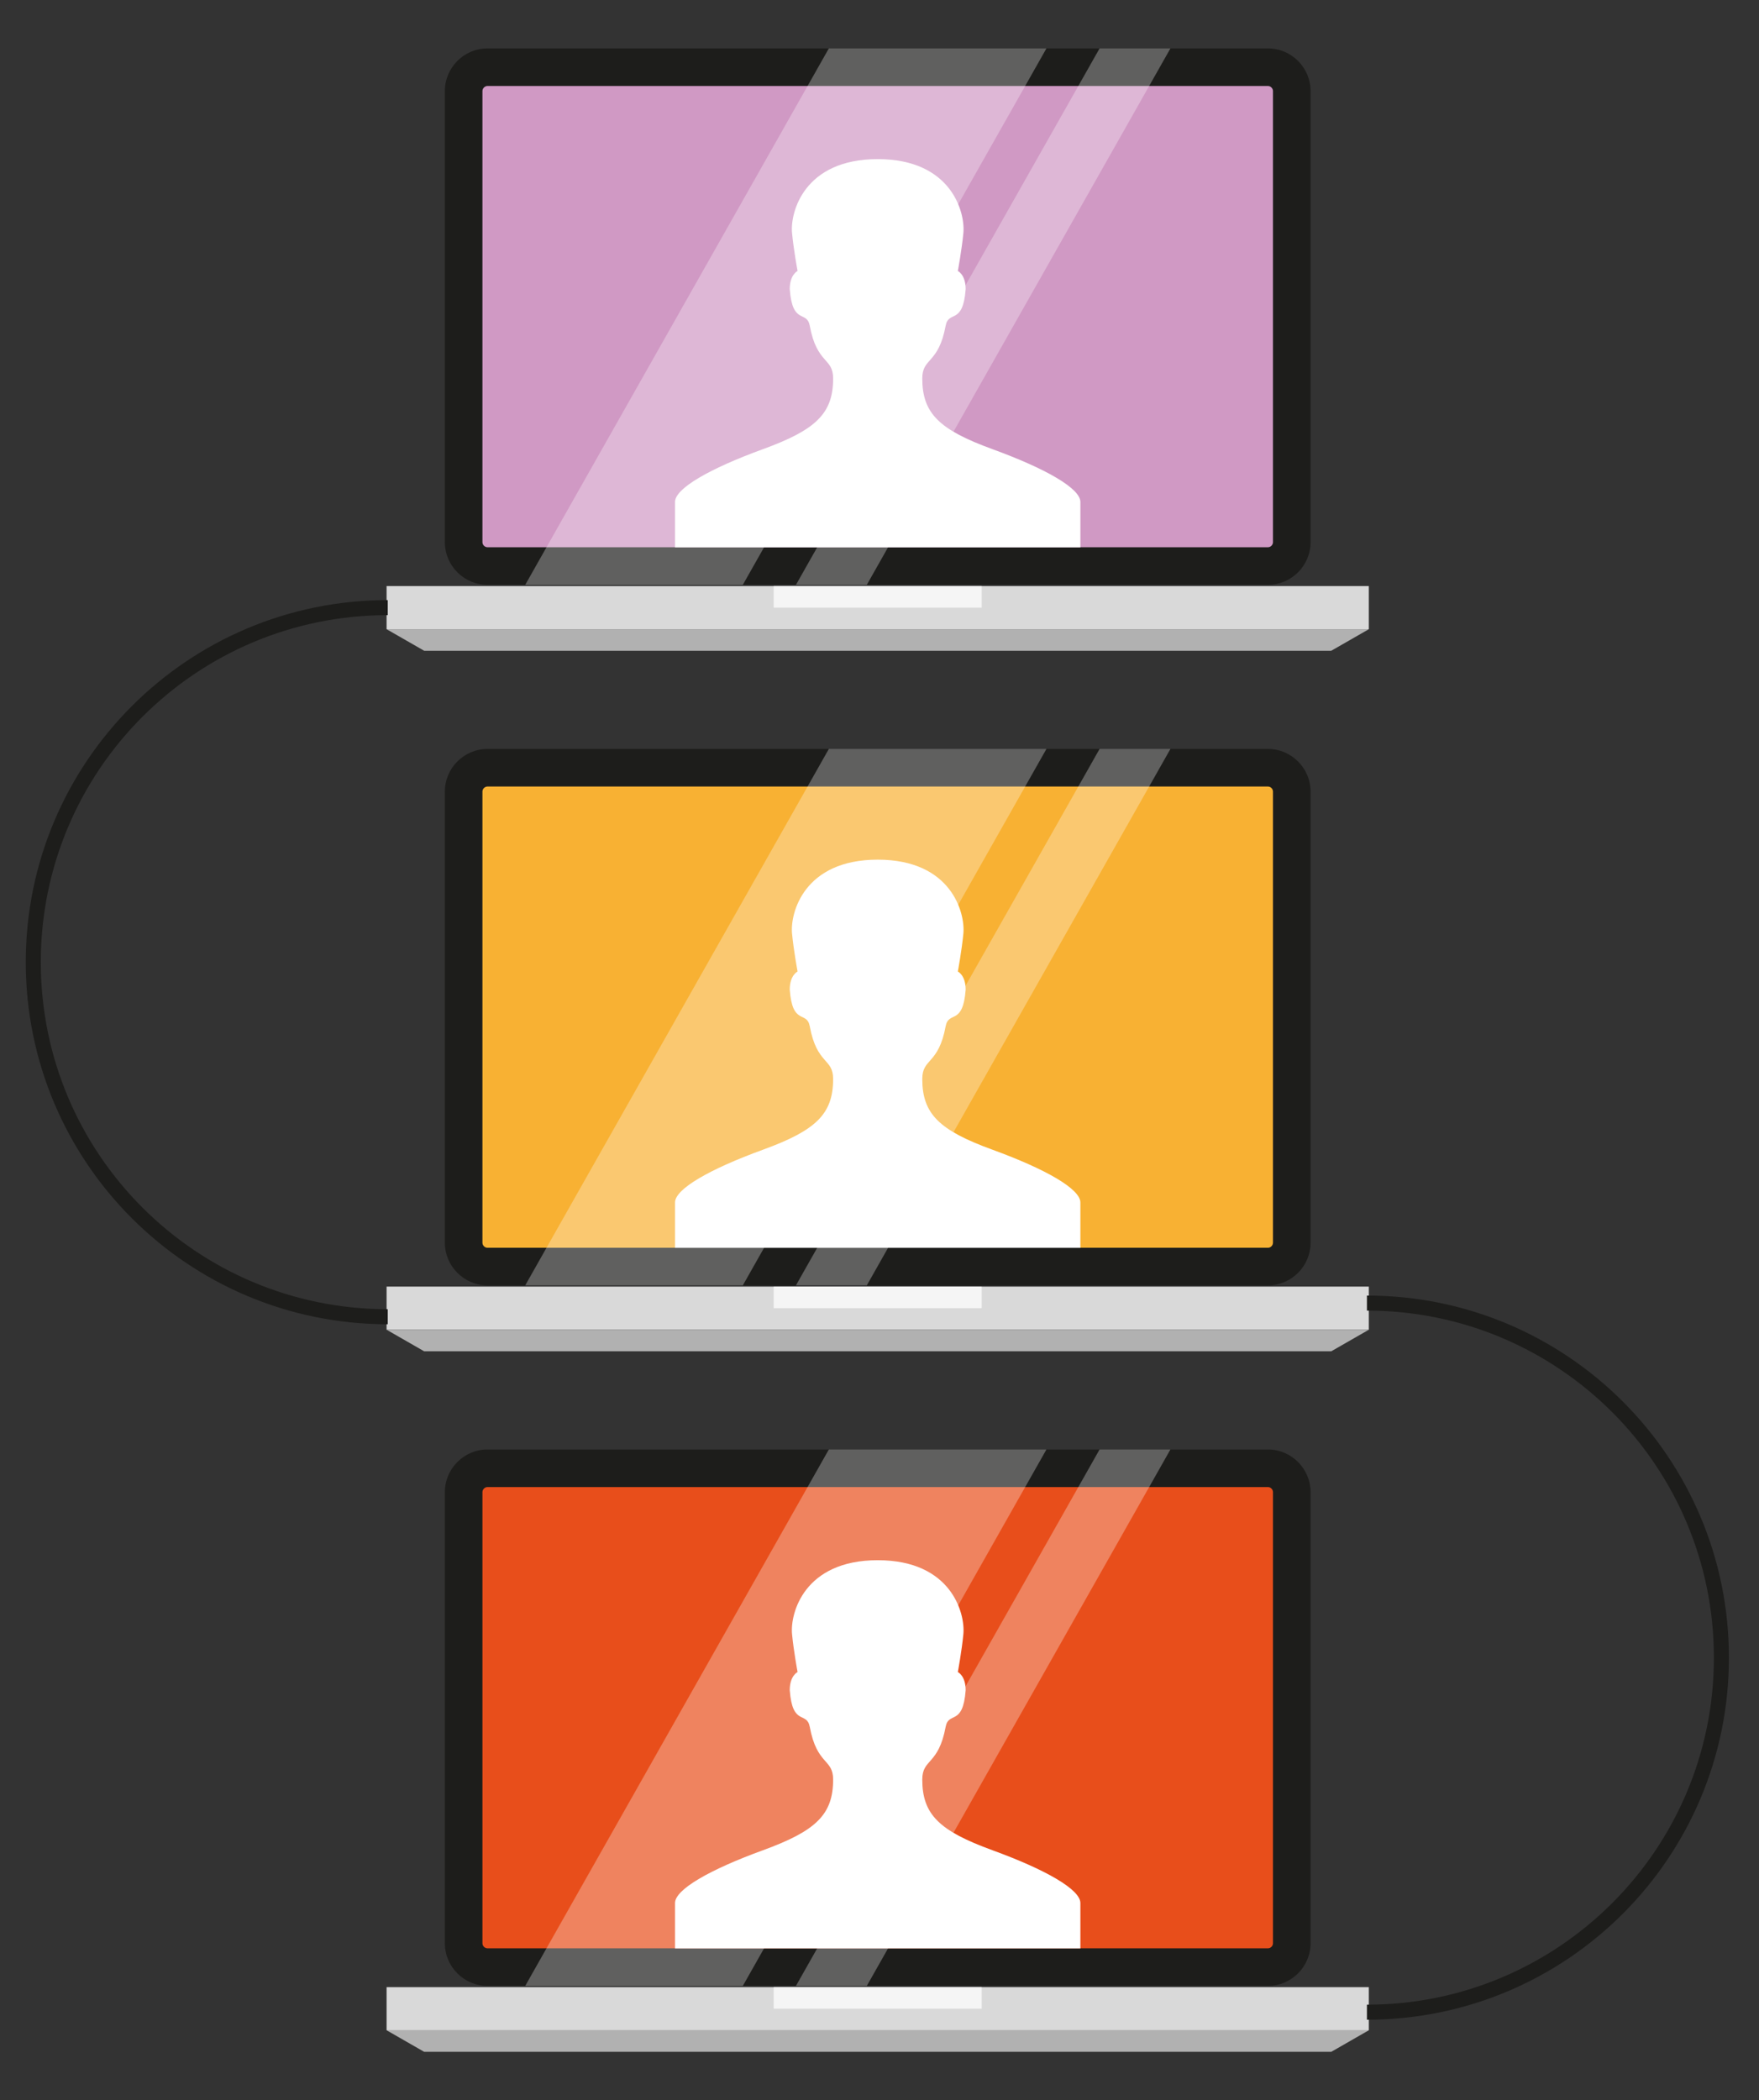 <?xml version="1.0" encoding="utf-8"?>
<!-- Generator: Adobe Illustrator 15.0.0, SVG Export Plug-In . SVG Version: 6.00 Build 0)  -->
<!DOCTYPE svg PUBLIC "-//W3C//DTD SVG 1.1//EN" "http://www.w3.org/Graphics/SVG/1.1/DTD/svg11.dtd">
<svg version="1.1" id="Layer_1" xmlns="http://www.w3.org/2000/svg" xmlns:xlink="http://www.w3.org/1999/xlink" x="0px" y="0px"
	 width="234px" height="279.333px" viewBox="0 0 234 279.333" enable-background="new 0 0 234 279.333" xml:space="preserve">
<rect x="0" y="0" width="234" height="279.333" fill="#333333" stroke="none"/>
<g>
	<g>
		<path fill="#D099C4" d="M64.848,75.284c-1.748,0-3.169-1.422-3.169-3.169V12.107c0-1.748,1.422-3.169,3.169-3.169h103.827
			c1.748,0,3.17,1.422,3.17,3.169v60.008c0,1.748-1.422,3.169-3.17,3.169H64.848z"/>
		<path fill="#1D1D1B" d="M168.674,11.438c0.357,0,0.67,0.313,0.67,0.669v60.008c0,0.356-0.312,0.669-0.67,0.669H64.848
			c-0.356,0-0.669-0.313-0.669-0.669V12.107c0-0.356,0.313-0.669,0.669-0.669H168.674 M168.674,6.438H64.848
			c-3.118,0-5.669,2.551-5.669,5.669v60.008c0,3.118,2.551,5.669,5.669,5.669h103.827c3.119,0,5.67-2.551,5.67-5.669V12.107
			C174.344,8.989,171.793,6.438,168.674,6.438L168.674,6.438z"/>
	</g>
	<rect x="51.428" y="77.947" fill="#D9D9D9" width="130.666" height="5.737"/>
	<polygon fill="#B1B1B1" points="177.094,86.553 56.428,86.553 51.428,83.685 182.094,83.685 	"/>
	<rect x="102.928" y="77.947" fill="#F5F5F5" width="27.666" height="2.869"/>
	<g>
		<path fill="#FFFFFF" d="M132.022,59.738c-7.071-2.578-9.332-4.752-9.332-9.406c0-2.793,2.16-1.881,3.107-6.998
			c0.394-2.123,2.301-0.033,2.666-4.879c0-1.933-1.041-2.412-1.041-2.412s0.528-2.857,0.736-5.058
			c0.256-2.739-1.584-9.821-11.397-9.821s-11.655,7.082-11.397,9.821c0.207,2.2,0.736,5.058,0.736,5.058s-1.041,0.479-1.041,2.412
			c0.364,4.846,2.271,2.756,2.664,4.879c0.949,5.117,3.107,4.205,3.107,6.998c0,4.654-2.259,6.828-9.33,9.406
			c-7.094,2.585-11.701,5.221-11.701,7.018s0,6.039,0,6.039h26.962h26.962c0,0,0-4.242,0-6.039S139.115,62.323,132.022,59.738z"/>
	</g>
	<g opacity="0.3">
		<polygon fill="#FFFFFF" points="98.818,77.784 69.871,77.784 110.262,6.438 139.208,6.438 		"/>
		<polyline fill="#FFFFFF" points="105.885,77.784 146.278,6.438 155.702,6.438 115.311,77.784 		"/>
	</g>
</g>
<g>
	<g>
		<path fill="#F8B133" d="M64.848,168.456c-1.748,0-3.169-1.422-3.169-3.169v-60.008c0-1.748,1.422-3.169,3.169-3.169h103.827
			c1.748,0,3.17,1.422,3.17,3.169v60.008c0,1.747-1.422,3.169-3.17,3.169H64.848z"/>
		<path fill="#1D1D1B" d="M168.674,104.609c0.357,0,0.67,0.313,0.67,0.669v60.008c0,0.356-0.312,0.669-0.67,0.669H64.848
			c-0.356,0-0.669-0.312-0.669-0.669v-60.008c0-0.356,0.313-0.669,0.669-0.669H168.674 M168.674,99.609H64.848
			c-3.118,0-5.669,2.551-5.669,5.669v60.008c0,3.118,2.551,5.669,5.669,5.669h103.827c3.119,0,5.67-2.551,5.67-5.669v-60.008
			C174.344,102.161,171.793,99.609,168.674,99.609L168.674,99.609z"/>
	</g>
	<rect x="51.428" y="171.12" fill="#D9D9D9" width="130.666" height="5.736"/>
	<polygon fill="#B1B1B1" points="177.094,179.725 56.428,179.725 51.428,176.856 182.094,176.856 	"/>
	<rect x="102.928" y="171.12" fill="#F5F5F5" width="27.666" height="2.869"/>
	<g>
		<path fill="#FFFFFF" d="M132.022,152.911c-7.071-2.578-9.332-4.752-9.332-9.406c0-2.793,2.16-1.881,3.107-6.999
			c0.394-2.123,2.301-0.033,2.666-4.879c0-1.933-1.041-2.412-1.041-2.412s0.528-2.857,0.736-5.058
			c0.256-2.739-1.584-9.821-11.397-9.821s-11.655,7.082-11.397,9.821c0.207,2.2,0.736,5.058,0.736,5.058s-1.041,0.479-1.041,2.412
			c0.364,4.846,2.271,2.756,2.664,4.879c0.949,5.118,3.107,4.206,3.107,6.999c0,4.654-2.259,6.828-9.33,9.406
			c-7.094,2.584-11.701,5.221-11.701,7.018s0,6.039,0,6.039h26.962h26.962c0,0,0-4.242,0-6.039S139.115,155.495,132.022,152.911z"/>
	</g>
	<g opacity="0.3">
		<polygon fill="#FFFFFF" points="98.818,170.956 69.871,170.956 110.262,99.609 139.208,99.609 		"/>
		<polyline fill="#FFFFFF" points="105.885,170.956 146.278,99.609 155.702,99.609 115.311,170.956 		"/>
	</g>
</g>
<g>
	<g>
		<path fill="#E84E1B" d="M64.848,261.627c-1.748,0-3.169-1.422-3.169-3.168v-60.01c0-1.746,1.422-3.168,3.169-3.168h103.827
			c1.748,0,3.17,1.422,3.17,3.168v60.01c0,1.746-1.422,3.168-3.17,3.168H64.848z"/>
		<path fill="#1D1D1B" d="M168.674,197.782c0.357,0,0.67,0.312,0.67,0.668v60.01c0,0.355-0.312,0.668-0.67,0.668H64.848
			c-0.356,0-0.669-0.312-0.669-0.668v-60.01c0-0.355,0.313-0.668,0.669-0.668H168.674 M168.674,192.782H64.848
			c-3.118,0-5.669,2.551-5.669,5.668v60.01c0,3.117,2.551,5.668,5.669,5.668h103.827c3.119,0,5.67-2.551,5.67-5.668v-60.01
			C174.344,195.333,171.793,192.782,168.674,192.782L168.674,192.782z"/>
	</g>
	<rect x="51.428" y="264.292" fill="#D9D9D9" width="130.666" height="5.736"/>
	<polygon fill="#B1B1B1" points="177.094,272.897 56.428,272.897 51.428,270.028 182.094,270.028 	"/>
	<rect x="102.928" y="264.292" fill="#F5F5F5" width="27.666" height="2.869"/>
	<g>
		<path fill="#FFFFFF" d="M132.022,246.083c-7.071-2.578-9.332-4.752-9.332-9.406c0-2.793,2.16-1.881,3.107-6.998
			c0.394-2.123,2.301-0.033,2.666-4.879c0-1.934-1.041-2.412-1.041-2.412s0.528-2.857,0.736-5.059
			c0.256-2.738-1.584-9.82-11.397-9.82s-11.655,7.082-11.397,9.82c0.207,2.201,0.736,5.059,0.736,5.059s-1.041,0.479-1.041,2.412
			c0.364,4.846,2.271,2.756,2.664,4.879c0.949,5.117,3.107,4.205,3.107,6.998c0,4.654-2.259,6.828-9.33,9.406
			c-7.094,2.584-11.701,5.221-11.701,7.018s0,6.039,0,6.039h26.962h26.962c0,0,0-4.242,0-6.039S139.115,248.667,132.022,246.083z"/>
	</g>
	<g opacity="0.3">
		<polygon fill="#FFFFFF" points="98.818,264.127 69.871,264.127 110.262,192.782 139.208,192.782 		"/>
		<polyline fill="#FFFFFF" points="105.885,264.127 146.278,192.782 155.702,192.782 115.311,264.127 		"/>
	</g>
</g>
<path fill="none" stroke="#1D1D1B" stroke-width="2" stroke-miterlimit="10" d="M51.583,175.127
	c-26.043,0-47.155-21.113-47.155-47.156c0-26.043,21.112-47.156,47.155-47.156"/>
<path fill="none" stroke="#1D1D1B" stroke-width="2" stroke-miterlimit="10" d="M181.844,267.625
	c26.043,0,47.155-21.113,47.155-47.156s-21.112-47.156-47.155-47.156"/>
</svg>
